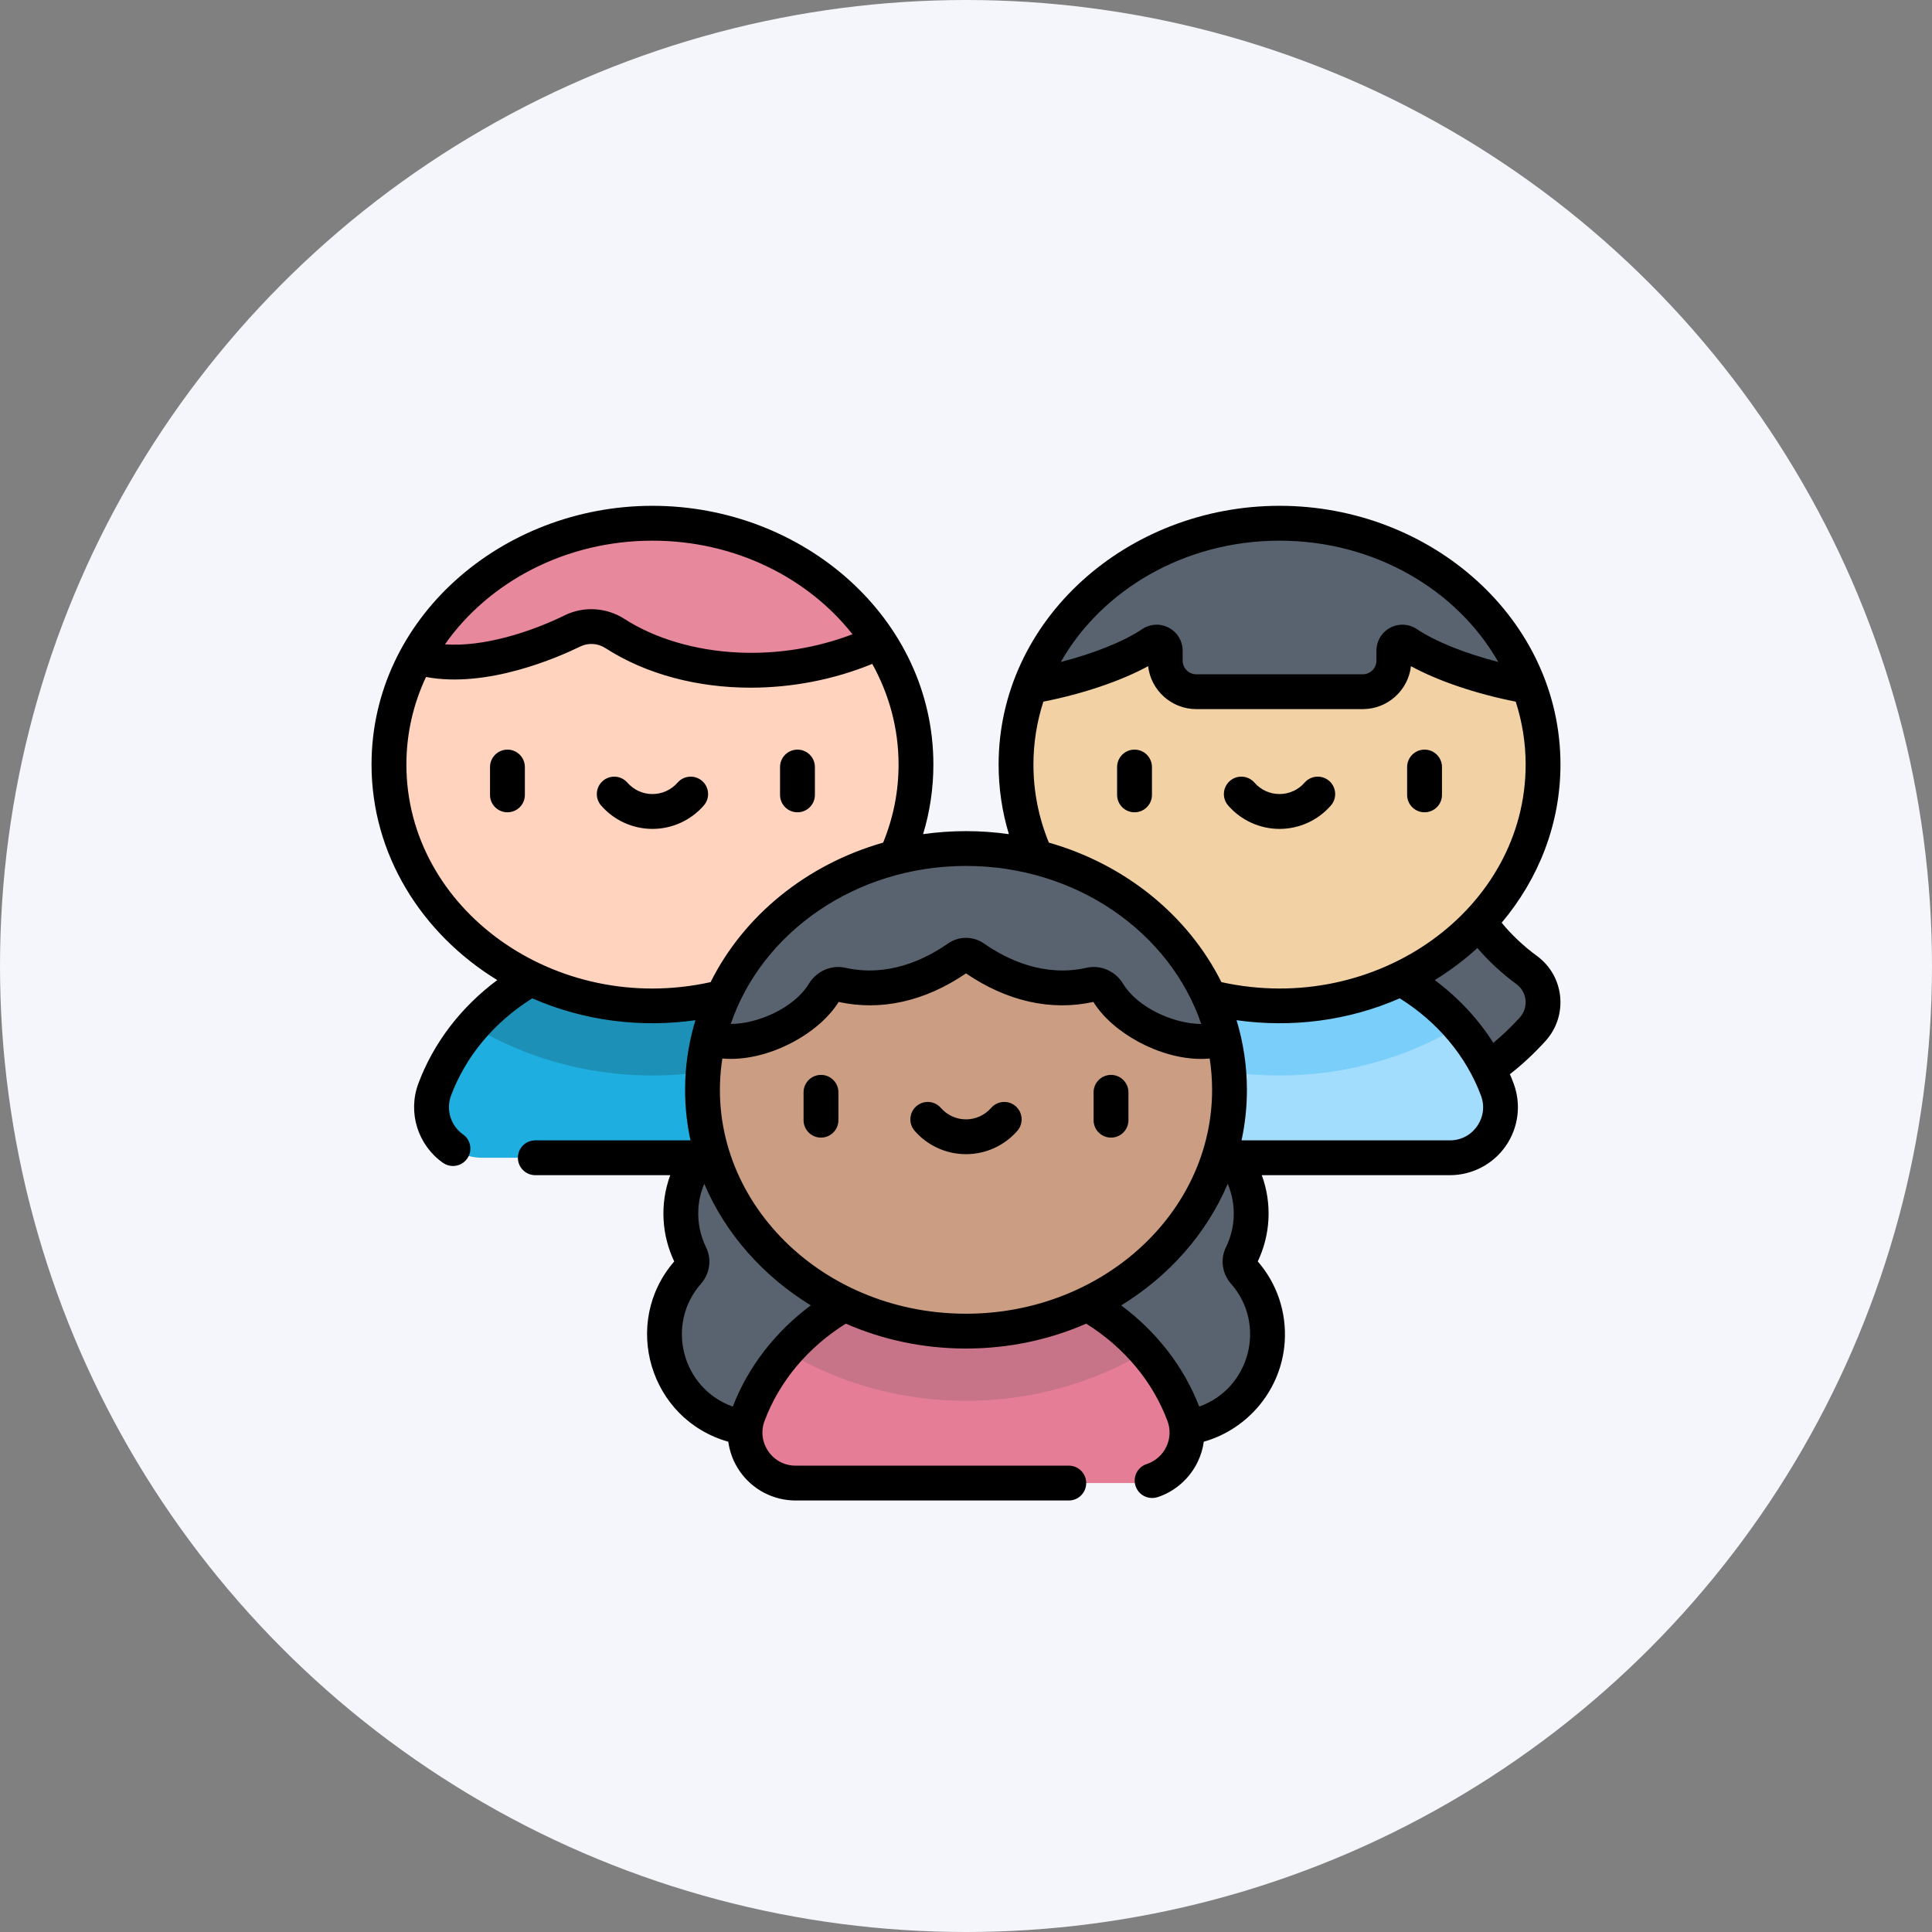 <svg width="52" height="52" viewBox="0 0 52 52" fill="none" xmlns="http://www.w3.org/2000/svg">
<rect x="0" y="0" width="52" height="52" fill="#808080" stroke="none"/>
<circle cx="26" cy="26" r="26" fill="#F4F6FB"/>
<g clip-path="url(#clip0)">
<path d="M39.541 24.157C39.593 24.662 40.261 25.501 41.09 26.108C41.608 26.486 41.681 27.229 41.25 27.704C40.529 28.499 39.409 29.4 38.238 29.4H35.181L35.276 24.157H39.541V24.157Z" fill="#59636F"/>
<path d="M22.148 31.161C23.097 31.161 23.754 30.214 23.422 29.325C22.589 27.094 20.279 25.49 17.561 25.49C14.843 25.49 12.533 27.094 11.7 29.325C11.368 30.214 12.026 31.161 12.975 31.161H22.148Z" fill="#1EAEE0"/>
<path d="M12.723 27.622C14.119 28.46 15.78 28.947 17.561 28.947C19.342 28.947 21.003 28.46 22.399 27.622C21.265 26.323 19.519 25.49 17.561 25.49C15.603 25.49 13.858 26.323 12.723 27.622Z" fill="#1D1D1D" fill-opacity="0.2"/>
<path d="M17.561 27.072C21.478 27.072 24.654 24.165 24.654 20.578C24.654 16.991 21.478 14.083 17.561 14.083C13.644 14.083 10.469 16.991 10.469 20.578C10.469 24.165 13.644 27.072 17.561 27.072Z" fill="#FFD3BD"/>
<path d="M11.215 17.677C12.591 18.113 14.432 17.46 15.409 16.981C15.776 16.801 16.207 16.829 16.55 17.051C18.332 18.199 21.188 18.443 23.668 17.274C22.433 15.364 20.16 14.083 17.561 14.083C14.783 14.083 12.378 15.546 11.215 17.677Z" fill="#E7889D"/>
<path d="M29.852 31.161C28.903 31.161 28.246 30.214 28.578 29.325C29.411 27.094 31.721 25.49 34.439 25.49C37.157 25.49 39.467 27.094 40.3 29.325C40.632 30.214 39.974 31.161 39.025 31.161H29.852Z" fill="#A2DDFD"/>
<path d="M34.439 28.947C36.219 28.947 37.88 28.46 39.277 27.622C38.142 26.323 36.397 25.49 34.439 25.49C32.481 25.49 30.735 26.323 29.601 27.622C30.997 28.46 32.658 28.947 34.439 28.947Z" fill="#7ACEFA"/>
<path d="M34.439 27.072C38.356 27.072 41.531 24.165 41.531 20.578C41.531 16.991 38.356 14.083 34.439 14.083C30.522 14.083 27.346 16.991 27.346 20.578C27.346 24.165 30.522 27.072 34.439 27.072Z" fill="#F2D1A5"/>
<path d="M23.392 32.662C23.392 31.204 22.161 30.034 20.682 30.134C19.414 30.22 18.394 31.258 18.328 32.526C18.304 32.977 18.399 33.404 18.584 33.779C18.659 33.932 18.627 34.115 18.514 34.244C18.087 34.729 17.844 35.378 17.89 36.085C17.972 37.338 18.984 38.355 20.236 38.443C21.718 38.546 22.952 37.375 22.952 35.915C22.952 35.411 22.805 34.942 22.551 34.547C23.067 34.083 23.392 33.411 23.392 32.662Z" fill="#59636F"/>
<path d="M28.608 32.662C28.608 31.204 29.839 30.034 31.318 30.134C32.586 30.22 33.606 31.258 33.672 32.526C33.696 32.977 33.601 33.404 33.416 33.779C33.341 33.932 33.373 34.115 33.486 34.244C33.913 34.729 34.156 35.378 34.11 36.085C34.028 37.338 33.016 38.355 31.764 38.443C30.282 38.546 29.048 37.375 29.048 35.915C29.048 35.411 29.195 34.942 29.449 34.547C28.933 34.083 28.608 33.411 28.608 32.662Z" fill="#59636F"/>
<path d="M21.414 39.917C20.465 39.917 19.807 38.969 20.139 38.08C20.972 35.85 23.282 34.246 26 34.246C28.718 34.246 31.028 35.85 31.861 38.08C32.193 38.969 31.536 39.917 30.587 39.917H21.414Z" fill="#E67D97"/>
<path d="M26 37.703C27.781 37.703 29.442 37.216 30.838 36.377C29.703 35.078 27.958 34.246 26 34.246C24.042 34.246 22.297 35.078 21.162 36.377C22.558 37.216 24.219 37.703 26 37.703Z" fill="#4D4D4D" fill-opacity="0.2"/>
<path d="M26 35.828C29.917 35.828 33.092 32.92 33.092 29.333C33.092 25.746 29.917 22.839 26 22.839C22.083 22.839 18.908 25.746 18.908 29.333C18.908 32.92 22.083 35.828 26 35.828Z" fill="#CB9D82"/>
<path d="M32.928 27.938C32.23 25.022 29.394 22.839 26 22.839C22.606 22.839 19.77 25.022 19.072 27.938C20.107 28.299 21.648 27.579 22.174 26.719C22.274 26.554 22.465 26.463 22.654 26.505C23.799 26.763 24.883 26.407 25.786 25.777C25.915 25.688 26.085 25.688 26.214 25.777C27.117 26.407 28.201 26.763 29.346 26.505C29.535 26.463 29.726 26.554 29.827 26.719C30.352 27.579 31.893 28.299 32.928 27.938Z" fill="#59636F"/>
<path d="M34.439 14.083C31.326 14.083 28.682 15.92 27.727 18.474C28.997 18.255 30.265 17.819 31.001 17.323C31.155 17.219 31.362 17.327 31.362 17.513V17.78C31.362 18.242 31.737 18.618 32.2 18.618H36.678C37.141 18.618 37.516 18.242 37.516 17.78V17.513C37.516 17.327 37.723 17.219 37.876 17.323C38.613 17.819 39.881 18.255 41.151 18.474C40.196 15.92 37.552 14.083 34.439 14.083Z" fill="#59636F"/>
<path d="M34.439 22.31C34.969 22.31 35.473 22.08 35.821 21.68C35.991 21.485 35.971 21.189 35.776 21.019C35.581 20.849 35.285 20.869 35.114 21.064C34.944 21.26 34.698 21.372 34.439 21.372C34.18 21.372 33.934 21.26 33.763 21.064C33.593 20.869 33.297 20.849 33.102 21.019C32.907 21.189 32.886 21.485 33.056 21.68C33.405 22.08 33.909 22.31 34.439 22.31ZM30.536 21.863C30.795 21.863 31.005 21.654 31.005 21.395V20.645C31.005 20.386 30.795 20.176 30.536 20.176C30.277 20.176 30.067 20.386 30.067 20.645V21.395C30.067 21.654 30.277 21.863 30.536 21.863ZM38.342 21.863C38.601 21.863 38.811 21.654 38.811 21.395V20.645C38.811 20.386 38.601 20.176 38.342 20.176C38.083 20.176 37.873 20.386 37.873 20.645V21.395C37.873 21.654 38.083 21.863 38.342 21.863ZM27.337 29.774C27.142 29.604 26.846 29.625 26.676 29.82C26.505 30.016 26.259 30.128 26 30.128C25.741 30.128 25.495 30.016 25.324 29.82C25.154 29.625 24.858 29.604 24.663 29.774C24.468 29.944 24.448 30.241 24.618 30.436C24.966 30.836 25.47 31.065 26 31.065C26.53 31.065 27.034 30.836 27.382 30.436C27.552 30.241 27.532 29.944 27.337 29.774ZM21.464 21.863C21.723 21.863 21.933 21.654 21.933 21.395V20.645C21.933 20.386 21.723 20.176 21.464 20.176C21.205 20.176 20.995 20.386 20.995 20.645V21.395C20.995 21.654 21.205 21.863 21.464 21.863ZM41.367 25.729C41.009 25.468 40.672 25.148 40.418 24.835C41.409 23.657 42 22.18 42 20.578C42 16.668 38.525 13.614 34.439 13.614C30.336 13.614 26.878 16.686 26.878 20.578C26.878 21.217 26.971 21.845 27.154 22.451C26.778 22.398 26.392 22.37 26 22.37C25.608 22.37 25.222 22.398 24.845 22.451C25.029 21.845 25.122 21.217 25.122 20.578C25.122 16.652 21.63 13.614 17.561 13.614C13.501 13.614 10 16.649 10 20.578C10 22.996 11.346 25.13 13.384 26.379C12.411 27.102 11.669 28.068 11.261 29.161C10.97 29.939 11.242 30.817 11.921 31.297C12.003 31.355 12.098 31.383 12.191 31.383C12.338 31.383 12.483 31.314 12.574 31.185C12.724 30.974 12.674 30.681 12.462 30.532C12.13 30.297 11.998 29.868 12.139 29.489C12.536 28.428 13.307 27.506 14.326 26.87C15.712 27.477 17.237 27.668 18.718 27.459C18.401 28.5 18.351 29.612 18.584 30.693H14.407C14.148 30.693 13.939 30.902 13.939 31.161C13.939 31.42 14.148 31.63 14.407 31.63H18.04C17.753 32.408 17.811 33.248 18.147 33.952C16.717 35.603 17.48 38.204 19.602 38.804C19.64 39.086 19.744 39.359 19.911 39.599C20.252 40.092 20.814 40.386 21.414 40.386H28.767C29.026 40.386 29.235 40.176 29.235 39.917C29.235 39.658 29.026 39.448 28.767 39.448H21.413C21.117 39.448 20.85 39.308 20.681 39.065C20.512 38.821 20.474 38.522 20.578 38.244C20.974 37.184 21.746 36.262 22.765 35.626C23.746 36.056 24.843 36.296 26 36.296C27.157 36.296 28.254 36.056 29.235 35.626C30.254 36.262 31.026 37.184 31.422 38.244C31.508 38.474 31.497 38.722 31.391 38.941C31.285 39.162 31.093 39.331 30.864 39.405C30.618 39.485 30.483 39.749 30.563 39.995C30.628 40.194 30.811 40.319 31.009 40.319C31.057 40.319 31.106 40.312 31.154 40.297C31.624 40.144 32.018 39.798 32.235 39.349C32.32 39.174 32.375 38.99 32.4 38.804C33.603 38.462 34.495 37.388 34.578 36.116C34.63 35.319 34.373 34.552 33.853 33.951C34.188 33.25 34.248 32.41 33.961 31.63H39.025C39.625 31.63 40.186 31.336 40.528 30.844C40.87 30.351 40.949 29.722 40.739 29.161C40.708 29.077 40.674 28.994 40.639 28.912C40.969 28.656 41.295 28.352 41.597 28.019C42.215 27.338 42.109 26.272 41.367 25.729ZM34.439 14.552C36.998 14.552 39.223 15.88 40.326 17.817C39.44 17.589 38.634 17.268 38.138 16.934C37.923 16.789 37.646 16.774 37.417 16.896C37.189 17.017 37.047 17.254 37.047 17.513V17.78C37.047 17.983 36.882 18.149 36.678 18.149H32.2C31.996 18.149 31.831 17.983 31.831 17.78V17.513C31.831 17.254 31.689 17.018 31.46 16.896C31.231 16.774 30.955 16.789 30.74 16.934C30.244 17.268 29.438 17.589 28.552 17.817C29.655 15.88 31.879 14.552 34.439 14.552ZM28.082 18.885C29.149 18.675 30.175 18.327 30.902 17.93C30.976 18.58 31.53 19.086 32.2 19.086H36.678C37.348 19.086 37.902 18.58 37.976 17.93C38.703 18.327 39.728 18.675 40.796 18.885C40.969 19.422 41.063 19.99 41.063 20.578C41.063 24.473 37.043 27.353 32.874 26.434C31.982 24.648 30.294 23.267 28.23 22.679C27.955 22.008 27.815 21.302 27.815 20.578C27.815 19.99 27.909 19.422 28.082 18.885ZM26 23.307C28.974 23.307 31.497 25.1 32.331 27.56C31.608 27.558 30.631 27.136 30.226 26.475C30.018 26.134 29.623 25.963 29.244 26.048C28.105 26.304 27.114 25.833 26.482 25.393C26.194 25.192 25.806 25.192 25.518 25.393C24.886 25.833 23.895 26.304 22.756 26.048C22.377 25.963 21.982 26.134 21.773 26.475C21.369 27.136 20.392 27.558 19.669 27.56C20.503 25.1 23.026 23.307 26 23.307ZM17.561 14.552C19.777 14.552 21.742 15.547 22.945 17.071C21.972 17.442 20.92 17.612 19.869 17.563C18.716 17.509 17.627 17.187 16.804 16.657C16.325 16.348 15.711 16.311 15.203 16.56C14.268 17.018 13.01 17.417 11.975 17.343C13.153 15.666 15.217 14.552 17.561 14.552ZM10.938 20.578C10.938 19.742 11.126 18.945 11.466 18.221C13.119 18.532 15.034 17.687 15.616 17.402C15.834 17.295 16.089 17.311 16.297 17.445C17.394 18.152 18.776 18.509 20.205 18.509C21.305 18.509 22.432 18.297 23.477 17.869C23.929 18.684 24.185 19.604 24.185 20.578C24.185 21.302 24.045 22.008 23.77 22.679C21.706 23.267 20.018 24.648 19.126 26.434C14.95 27.355 10.938 24.466 10.938 20.578ZM19.723 37.859C18.349 37.366 17.907 35.645 18.866 34.553C19.108 34.277 19.162 33.892 19.004 33.572C18.849 33.257 18.777 32.904 18.796 32.551C18.808 32.312 18.863 32.08 18.956 31.863C19.526 33.205 20.537 34.346 21.823 35.134C20.867 35.845 20.135 36.79 19.723 37.859ZM26 35.359C21.978 35.359 18.882 32.113 19.442 28.49C20.632 28.597 22.032 27.841 22.572 26.967C23.711 27.217 24.895 26.952 26 26.199C27.105 26.952 28.289 27.217 29.429 26.967C29.93 27.784 31.192 28.501 32.33 28.501C32.407 28.501 32.483 28.497 32.559 28.49C32.601 28.766 32.624 29.047 32.624 29.333C32.624 32.656 29.652 35.359 26 35.359ZM32.277 37.859C31.865 36.79 31.133 35.845 30.177 35.135C31.463 34.346 32.474 33.205 33.044 31.863C33.285 32.428 33.25 33.055 32.996 33.572C32.838 33.892 32.892 34.277 33.134 34.553C34.094 35.645 33.65 37.367 32.277 37.859ZM39.758 30.309C39.589 30.553 39.322 30.693 39.025 30.693H33.416C33.511 30.253 33.561 29.798 33.561 29.333C33.561 28.684 33.462 28.051 33.282 27.459C34.763 27.668 36.288 27.477 37.674 26.87C38.693 27.506 39.464 28.428 39.861 29.489C39.965 29.767 39.927 30.065 39.758 30.309ZM40.903 27.389C40.676 27.639 40.436 27.868 40.193 28.068C39.784 27.424 39.249 26.85 38.616 26.379C39.029 26.126 39.413 25.837 39.764 25.516C40.058 25.861 40.422 26.2 40.813 26.486C41.106 26.7 41.148 27.119 40.903 27.389ZM29.903 28.931C29.644 28.931 29.434 29.141 29.434 29.4V30.15C29.434 30.409 29.644 30.619 29.903 30.619C30.162 30.619 30.372 30.409 30.372 30.15V29.4C30.372 29.141 30.162 28.931 29.903 28.931ZM22.097 28.931C21.838 28.931 21.628 29.141 21.628 29.4V30.15C21.628 30.409 21.838 30.619 22.097 30.619C22.356 30.619 22.566 30.409 22.566 30.15V29.4C22.566 29.141 22.356 28.931 22.097 28.931ZM13.658 20.176C13.399 20.176 13.189 20.386 13.189 20.645V21.395C13.189 21.654 13.399 21.863 13.658 21.863C13.917 21.863 14.127 21.654 14.127 21.395V20.645C14.127 20.386 13.917 20.176 13.658 20.176ZM18.898 21.019C18.703 20.849 18.407 20.869 18.237 21.064C18.066 21.26 17.82 21.372 17.561 21.372C17.302 21.372 17.056 21.26 16.885 21.064C16.715 20.869 16.419 20.849 16.224 21.019C16.029 21.189 16.009 21.485 16.179 21.68C16.527 22.08 17.031 22.31 17.561 22.31C18.091 22.31 18.595 22.08 18.943 21.68C19.113 21.485 19.093 21.189 18.898 21.019Z" fill="black"/>
</g>
<defs>
<clipPath id="clip0">
<rect width="32" height="32" fill="white" transform="translate(10 11)"/>
</clipPath>
</defs>
</svg>
